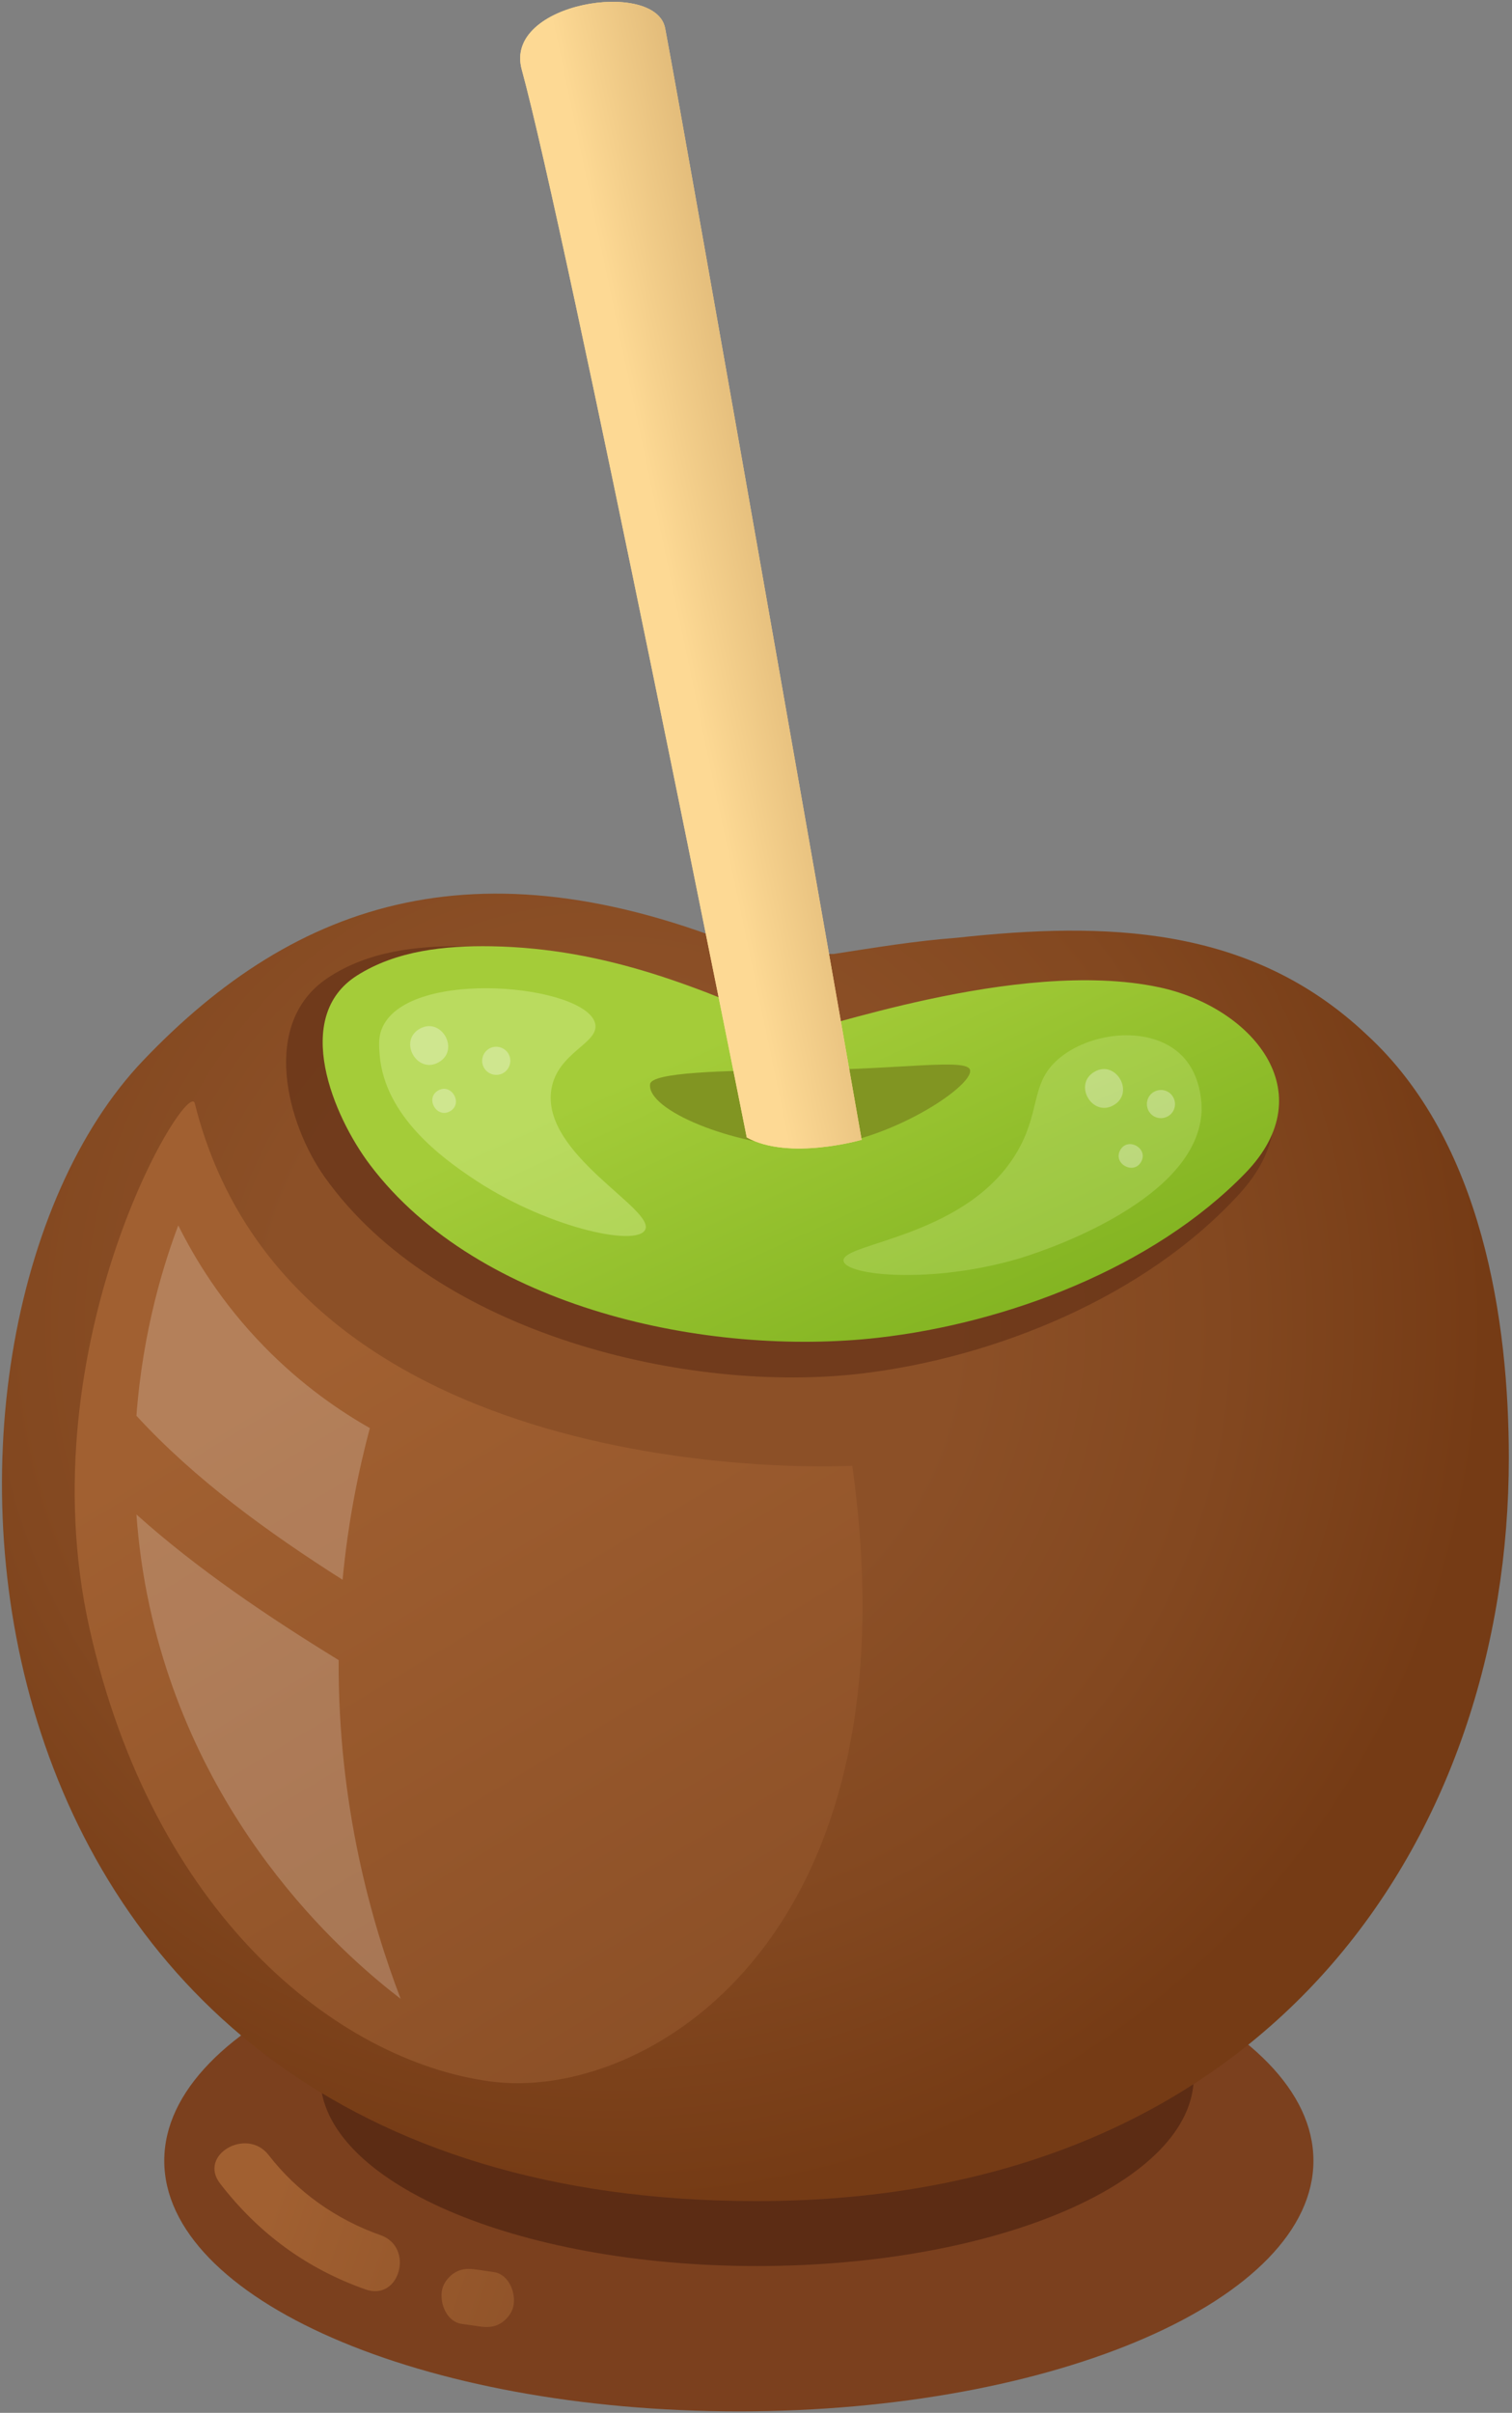 <svg width="301" height="480" viewBox="0 0 301 480" fill="none" xmlns="http://www.w3.org/2000/svg">
<rect x="0" y="0" width="301" height="480" fill="#808080" stroke="none"/>
<path d="M258.13 428.75C258.13 454.07 209.23 474.59 148.9 474.59C88.57 474.59 39.67 454.07 39.67 428.75C39.67 403.43 88.57 382.91 148.9 382.91C209.22 382.91 258.13 403.43 258.13 428.75Z" fill="#5C2C14"/>
<path d="M261.47 429.85C261.47 457.39 210.26 479.71 147.09 479.71C83.92 479.71 32.7 457.39 32.7 429.85C32.7 402.31 83.91 379.98 147.09 379.98C210.25 379.99 261.47 402.31 261.47 429.85Z" fill="#7B401E"/>
<path d="M237.65 413.15C237.65 433.94 198.72 450.8 150.7 450.8C102.68 450.8 63.75 433.94 63.75 413.15C63.75 392.36 102.68 375.5 150.7 375.5C198.72 375.49 237.65 392.35 237.65 413.15Z" fill="#5C2C14"/>
<path d="M166.03 189.77C174.38 188.48 182.1 187.2 190.46 186.56C220.02 183.35 248.95 183.99 272.09 205.85C295.23 227.06 300.37 263.05 300.37 290.05C300.37 364.77 253.45 437.88 150.61 437.88C-14.58 437.88 -23.36 265.32 28.48 210.99C59.07 178.93 96.16 166.33 151.62 190.09L166.03 189.77Z" fill="url(#paint0_radial_1_1740)"/>
<path opacity="0.7" d="M155.41 206.71C135.43 197.27 116.15 188.7 92.67 188.26C83.15 188.08 73.2 189.19 65.15 194.61C51.8 203.6 57.08 223.56 64.67 234.21C86.93 265.45 136.98 277.36 171.56 273.24C197.89 270.1 227.91 258.1 246.73 237.51C263.02 219.69 247.79 201.39 229.14 197.16C199.92 190.54 157.2 207.55 155.41 206.71Z" fill="#663317"/>
<path d="M158.97 205.16C139.51 196.51 120.73 188.66 97.87 188.25C88.6 188.09 78.9 189.1 71.07 194.07C58.07 202.31 66.3 222.01 73.69 231.77C95.37 260.4 141.02 269.92 174.69 266.14C200.33 263.26 229.57 252.26 247.9 233.39C263.76 217.06 248.93 200.28 230.77 196.41C202.32 190.35 160.71 205.94 158.97 205.16Z" fill="url(#paint1_linear_1_1740)"/>
<path d="M160.21 212.86C143.6 212.91 129.72 213.36 129.42 215.66C128.72 220.91 146.01 227.82 159.82 228.19C174.77 228.58 193.87 216.29 193.11 212.86C192.56 210.45 178.98 212.81 160.21 212.86Z" fill="#819522"/>
<path d="M43.81 434.38C51.42 444.24 61.01 451.33 72.79 455.46C79.6 457.85 82.53 447.04 75.77 444.66C67.02 441.59 59.17 436.09 53.48 428.72C49.13 423.11 39.4 428.68 43.81 434.38Z" fill="url(#paint2_linear_1_1740)"/>
<path d="M91.94 462.31C93.06 462.47 94.18 462.63 95.3 462.79C96.85 463.01 98.2 463.05 99.61 462.23C100.77 461.55 101.88 460.22 102.18 458.88C102.78 456.23 101.37 452.44 98.27 451.99C97.15 451.83 96.03 451.67 94.91 451.51C93.36 451.29 92.01 451.25 90.6 452.07C89.44 452.75 88.33 454.08 88.03 455.42C87.43 458.07 88.84 461.87 91.94 462.31Z" fill="url(#paint3_linear_1_1740)"/>
<path opacity="0.2" d="M167.93 250.86C167.3 247.16 193.58 246.24 203.12 227.99C207.15 220.27 205.26 215.08 211.04 210.39C217.51 205.14 229.29 204.02 235.23 209.95C239.57 214.28 239.23 220.82 239.19 221.39C237.97 239.77 204.74 249.82 202.68 250.42C185.39 255.46 168.43 253.79 167.93 250.86Z" fill="#ECFFB8"/>
<path opacity="0.3" d="M128.43 244.66C130.54 240.54 107.63 229.6 109.77 216.68C111 209.28 119.4 207.54 118.48 203.62C116.67 195.92 81.77 192.48 76.2 204.24C75.3 206.13 75.42 207.88 75.58 209.84C76.57 222.21 88.39 230.52 93.61 234.09C108.24 244.08 126.64 248.15 128.43 244.66Z" fill="#ECFFB8"/>
<path d="M38.78 219.51C37.41 214.04 5.19 267.1 17.78 323.79C30.38 380.48 66.77 409.87 97.57 414.07C128.37 418.27 182.95 386.08 169.66 291.59C169.66 291.6 58.38 297.9 38.78 219.51Z" fill="url(#paint4_linear_1_1740)"/>
<path opacity="0.2" d="M68.2 314.28C69.28 302.8 71.34 292.65 73.63 284.1C67.81 280.8 60.17 275.65 52.59 267.88C43.98 259.07 38.68 250.19 35.49 243.77C32.8 250.9 28.45 264.32 27.16 281.65C38.75 294.27 53.32 304.83 68.2 314.28Z" fill="white"/>
<path opacity="0.2" d="M27.16 301.28C27.58 307.14 28.4 313.25 29.79 319.61C39.75 365.21 70.75 390.73 79.76 397.64C73.98 382.52 67.26 359.11 67.42 330.26C53.45 321.67 39.31 312.2 27.16 301.28Z" fill="white"/>
<path d="M148.66 226.28C148.66 226.28 112.73 46.18 103.86 13.81C100.19 0.42 130.54 -4.19 132.41 5.61C136.54 27.3 171.53 226.75 171.53 226.75C171.53 226.75 157.06 230.94 148.66 226.28Z" fill="#FDD994"/>
<path d="M148.66 226.28C148.66 226.28 112.73 46.18 103.86 13.81C100.19 0.42 130.54 -4.19 132.41 5.61C136.54 27.3 171.53 226.75 171.53 226.75C171.53 226.75 157.06 230.94 148.66 226.28Z" fill="url(#paint5_linear_1_1740)"/>
<path opacity="0.3" d="M83.52 204.68C79.24 207.16 83.08 213.79 87.36 211.31C91.64 208.83 87.8 202.2 83.52 204.68Z" fill="white"/>
<path opacity="0.3" d="M217.87 213.22C213.59 215.7 217.43 222.33 221.71 219.85C225.98 217.38 222.14 210.74 217.87 213.22Z" fill="white"/>
<path opacity="0.3" d="M228.67 218.27C227.92 219.61 228.41 221.34 229.74 222.09C231.08 222.84 232.81 222.35 233.56 221.01C234.31 219.68 233.82 217.94 232.48 217.19C231.15 216.44 229.41 216.93 228.67 218.27Z" fill="white"/>
<path opacity="0.3" d="M97.38 208.61C96.05 209.38 95.59 211.12 96.36 212.44C97.13 213.77 98.87 214.23 100.2 213.46C101.52 212.69 101.99 210.95 101.22 209.63C100.45 208.31 98.7 207.84 97.38 208.61Z" fill="white"/>
<path opacity="0.3" d="M223.01 228.8C221.51 231.48 225.67 233.81 227.17 231.13C228.67 228.44 224.51 226.11 223.01 228.8Z" fill="white"/>
<path opacity="0.3" d="M87.22 216.94C84.56 218.48 86.95 222.6 89.61 221.06C92.26 219.53 89.87 215.41 87.22 216.94Z" fill="white"/>
<defs>
<radialGradient id="paint0_radial_1_1740" cx="0" cy="0" r="1" gradientUnits="userSpaceOnUse" gradientTransform="translate(121.696 264.017) scale(186.852 186.852)">
<stop offset="0.359" stop-color="#8C5027"/>
<stop offset="0.647" stop-color="#834820"/>
<stop offset="0.929" stop-color="#753B15"/>
</radialGradient>
<linearGradient id="paint1_linear_1_1740" x1="152.969" y1="200.549" x2="203.246" y2="310.773" gradientUnits="userSpaceOnUse">
<stop offset="0.01" stop-color="#A4CC39"/>
<stop offset="1" stop-color="#70A614"/>
</linearGradient>
<linearGradient id="paint2_linear_1_1740" x1="27.892" y1="429.392" x2="119.511" y2="461.051" gradientUnits="userSpaceOnUse">
<stop offset="0.284" stop-color="#A16031"/>
<stop offset="1" stop-color="#8C5027"/>
</linearGradient>
<linearGradient id="paint3_linear_1_1740" x1="26.491" y1="433.443" x2="118.111" y2="465.102" gradientUnits="userSpaceOnUse">
<stop offset="0.284" stop-color="#A16031"/>
<stop offset="1" stop-color="#8C5027"/>
</linearGradient>
<linearGradient id="paint4_linear_1_1740" x1="33.768" y1="215.491" x2="145.316" y2="401.403" gradientUnits="userSpaceOnUse">
<stop offset="0.284" stop-color="#A16031"/>
<stop offset="1" stop-color="#8C5027"/>
</linearGradient>
<linearGradient id="paint5_linear_1_1740" x1="132.739" y1="116.242" x2="172.631" y2="107.844" gradientUnits="userSpaceOnUse">
<stop offset="0.015" stop-color="#FDD994"/>
<stop offset="1" stop-color="#CDA465"/>
</linearGradient>
</defs>
</svg>

